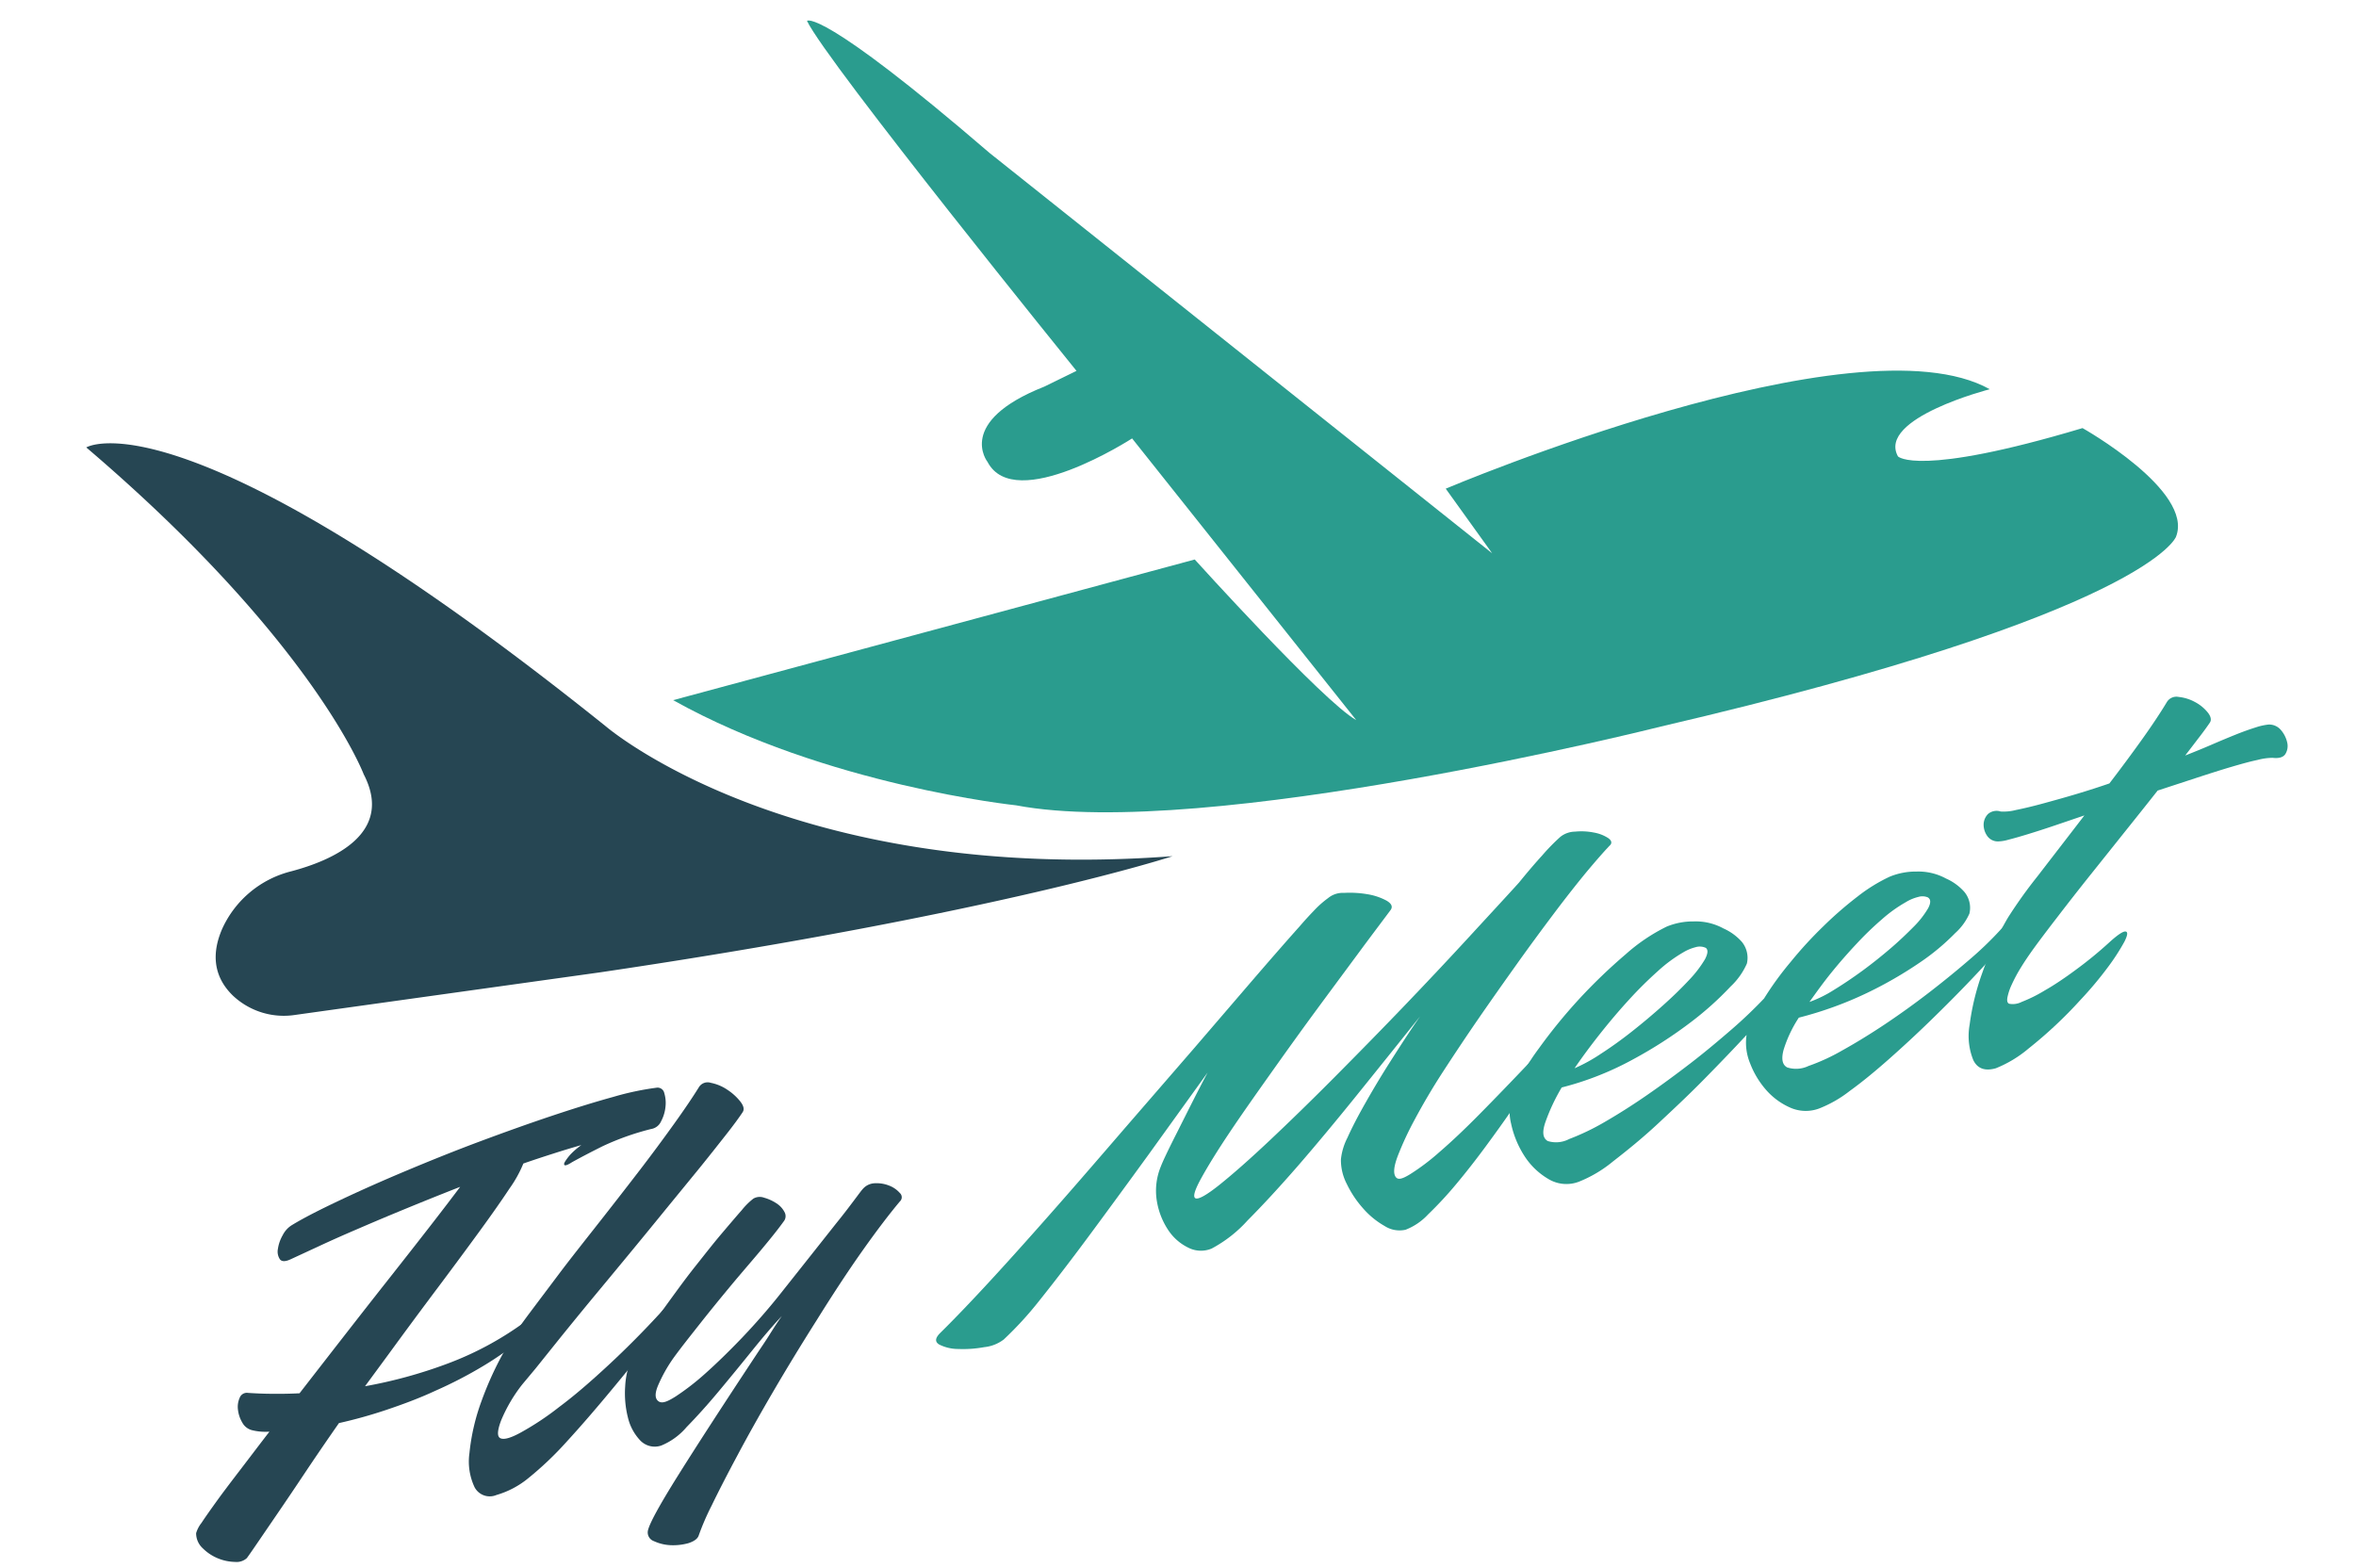 <svg id="Livello_1" data-name="Livello 1" xmlns="http://www.w3.org/2000/svg" version="1.1" viewBox="0 0 308 205"><defs><style>.cls-1{fill:#264653;}.cls-2{fill:#2a9c8e;}</style></defs><title>logotop</title><path class="cls-1" d="M153.29,111.94s-22.64,7.46-74.79,15.18l-39.89,5.57a9.71,9.71,0,0,1-8.13-2.49c-1.92-1.84-3.23-4.66-1.42-8.79a13.5,13.5,0,0,1,9-7.49c5.37-1.42,13.51-4.92,9.49-12.68,0,0-6.56-17.41-36.27-42.74,0,0,12.6-7.89,67.94,36.48C79.26,95,103.25,115.69,153.29,111.94Z"/><path class="cls-2" d="M88,91.54l68.19-18.39s16.73,18.53,21.11,21L148,57.32s-15.32,9.92-18.9,3.07c0,0-4.2-5.25,7.42-9.84l4.21-2.06S108.05,8.11,105.5,2.73c0,0,1.63-1.86,23.88,17.28l65.69,52.33L189,63.89s53.72-22.76,71.12-13c0,0-14.75,3.78-12,8.78,0,0,2.53,2.77,24.13-3.7,0,0,14.58,8.2,12.22,14.21,0,0-3.53,9.94-67.34,24.81,0,0-59.53,15-84.3,10.3C132.85,105.29,108,102.71,88,91.54Z"/><path class="cls-1" d="M33,187a2,2,0,0,1-1.32-1,4.2,4.2,0,0,1-.57-1.68,2.89,2.89,0,0,1,.22-1.56,1,1,0,0,1,1.08-.65c1,.07,2,.11,3.13.12s2.35,0,3.62-.07q2.91-3.75,5.93-7.63t5.86-7.48q2.84-3.6,5.21-6.65t4-5.23q-3.57,1.4-7,2.81t-6.27,2.64q-2.88,1.23-5.17,2.3L38,164.64c-.7.33-1.17.32-1.41,0a1.8,1.8,0,0,1-.26-1.35,5,5,0,0,1,.63-1.8,3.25,3.25,0,0,1,1.24-1.34c1.65-1,3.8-2.08,6.43-3.32s5.49-2.51,8.57-3.8,6.25-2.57,9.52-3.79,6.4-2.34,9.39-3.34,5.67-1.83,8.07-2.49a36.84,36.84,0,0,1,5.66-1.2.89.89,0,0,1,1,.7,4.47,4.47,0,0,1,.16,1.79,5.11,5.11,0,0,1-.58,1.91,1.71,1.71,0,0,1-1.3,1,34.61,34.61,0,0,0-6.34,2.25q-2.34,1.17-4,2.09c-.48.31-.79.44-.93.4s-.14-.2,0-.45a6.79,6.79,0,0,1,.76-1A10.19,10.19,0,0,1,76,149.71q-1.89.54-3.75,1.14c-1.26.4-2.53.82-3.83,1.27a16,16,0,0,1-1.82,3.28q-1.47,2.23-3.83,5.47t-5.45,7.37q-3.09,4.11-6.6,8.92l-3,4.08a61.45,61.45,0,0,0,10.63-2.9,41.76,41.76,0,0,0,10.28-5.52,5.74,5.74,0,0,1,1.72-1c.36-.08.53,0,.51.2a2.36,2.36,0,0,1-.55,1,9.93,9.93,0,0,1-1.56,1.58,41.94,41.94,0,0,1-5.59,4,55.73,55.73,0,0,1-6.24,3.23c-2.15,1-4.3,1.79-6.44,2.51a61.76,61.76,0,0,1-6.17,1.72q-2.43,3.48-4.47,6.54t-3.63,5.38l-2.61,3.82c-.68,1-1.13,1.64-1.33,1.91a2,2,0,0,1-1.55.5,6.21,6.21,0,0,1-2.19-.45,6.08,6.08,0,0,1-2-1.31,2.67,2.67,0,0,1-.89-2,3.92,3.92,0,0,1,.7-1.34c.48-.73,1.15-1.68,2-2.86s1.88-2.53,3.06-4.07,2.44-3.21,3.82-5A7.34,7.34,0,0,1,33,187Z"/><path class="cls-1" d="M97.08,145.42c-.41.62-1.1,1.58-2.1,2.85s-2.17,2.76-3.53,4.44L87,158.15q-2.39,2.94-4.85,5.92t-4.81,5.81Q75,172.72,73.16,175L70,178.94,68.28,181a20.06,20.06,0,0,0-2.76,4.69c-.52,1.36-.55,2.14-.1,2.35s1.31,0,2.7-.77a37,37,0,0,0,5-3.33c2-1.49,4.09-3.3,6.41-5.45s4.65-4.49,7-7.06a7.06,7.06,0,0,1,1.26-1.09,6,6,0,0,1,1.21-.66c.32-.11.5-.09.54.07s-.15.49-.56,1l-8.46,10.28q-3.62,4.39-6.44,7.46a43.46,43.46,0,0,1-5,4.76,11.66,11.66,0,0,1-4.18,2.21,2.24,2.24,0,0,1-2.85-1,7.86,7.86,0,0,1-.68-4.47,27.75,27.75,0,0,1,1.61-6.9,43.44,43.44,0,0,1,4.1-8.37q.67-1.08,2.43-3.42t4-5.32c1.53-2,3.18-4.08,4.94-6.32s3.47-4.44,5.13-6.6,3.17-4.21,4.54-6.12,2.45-3.51,3.25-4.8a1.34,1.34,0,0,1,1.55-.57,5.88,5.88,0,0,1,2.14.89A7.16,7.16,0,0,1,96.77,144C97.23,144.59,97.33,145.05,97.08,145.42Z"/><path class="cls-1" d="M112.82,155.42a2.16,2.16,0,0,1,1.62-.72,4.38,4.38,0,0,1,1.85.33,3.52,3.52,0,0,1,1.35.95.74.74,0,0,1,0,1.1q-2.16,2.58-4.89,6.44t-6,9.11q-3,4.74-5.66,9.29t-4.68,8.35c-1.35,2.52-2.48,4.72-3.38,6.58a32.61,32.61,0,0,0-1.69,3.91q-.21.63-1.35,1a7.48,7.48,0,0,1-2.36.26,5.81,5.81,0,0,1-2.15-.53,1.2,1.2,0,0,1-.77-1.41q.33-1.42,3.93-7.17t10.17-15.69c.66-1,1.25-1.85,1.78-2.7s1.06-1.67,1.62-2.46c-1.14,1.21-2.44,2.73-3.9,4.54s-2.92,3.59-4.38,5.34-2.86,3.3-4.18,4.65a8.68,8.68,0,0,1-3.29,2.4,2.62,2.62,0,0,1-2.75-.65,6.56,6.56,0,0,1-1.62-3,12.93,12.93,0,0,1-.36-4.09,10.57,10.57,0,0,1,1-4,28,28,0,0,1,1.91-3.11c.89-1.29,1.86-2.67,2.93-4.14s2.18-3,3.36-4.48,2.28-2.9,3.34-4.15,1.95-2.3,2.7-3.15a8.91,8.91,0,0,1,1.52-1.51,1.65,1.65,0,0,1,1.4-.12,5.71,5.71,0,0,1,1.59.72,3,3,0,0,1,1.08,1.16,1.09,1.09,0,0,1-.12,1.24c-.76,1.06-1.78,2.32-3,3.78s-2.57,3-3.93,4.64-2.7,3.28-4,4.93S89,176.22,88,177.61a19.48,19.48,0,0,0-2,3.6c-.41,1-.38,1.67.09,2s1.16.05,2.25-.64a32.54,32.54,0,0,0,3.87-3q2.24-2,4.8-4.67c1.71-1.8,3.34-3.65,4.87-5.57l4.1-5.17,3.34-4.22c1-1.23,1.75-2.23,2.33-3S112.61,155.64,112.82,155.42Z"/><path class="cls-2" d="M131.22,175.13a5.06,5.06,0,0,1-2.55,1,15.34,15.34,0,0,1-3.4.24,5.53,5.53,0,0,1-2.5-.59c-.57-.35-.52-.85.15-1.51q2.89-2.85,6.84-7.15c2.64-2.87,5.43-6,8.36-9.33s5.93-6.81,9-10.37L156,137.17l7.87-9.16q3.62-4.2,6-6.86c.67-.78,1.32-1.49,1.94-2.13a12.75,12.75,0,0,1,1.81-1.6,3,3,0,0,1,2.07-.68,13.56,13.56,0,0,1,3.05.17,7.93,7.93,0,0,1,2.52.84c.66.39.84.79.54,1.22-1,1.35-2.4,3.19-4.12,5.52s-3.6,4.86-5.61,7.59-4,5.51-6,8.33-3.82,5.4-5.39,7.75-2.77,4.3-3.63,5.86-1.13,2.44-.78,2.64,1.4-.35,3.16-1.76,3.94-3.33,6.52-5.76,5.42-5.19,8.51-8.3,6.14-6.22,9.15-9.36,5.83-6.14,8.46-9,4.81-5.21,6.51-7.09q1.62-2,3.05-3.57A26.24,26.24,0,0,1,204,109.4a3.16,3.16,0,0,1,1.91-.67,8.38,8.38,0,0,1,2.46.12,5,5,0,0,1,1.88.73c.47.34.52.68.16,1q-1.09,1.14-3,3.42c-1.25,1.52-2.65,3.29-4.17,5.31s-3.15,4.22-4.84,6.59-3.38,4.76-5.05,7.18-3.23,4.77-4.68,7-2.69,4.36-3.7,6.25a41.38,41.38,0,0,0-2.25,4.83c-.5,1.33-.59,2.22-.28,2.69s.88.29,1.89-.32a29.09,29.09,0,0,0,3.84-2.9q2.33-2,5.29-5t6.3-6.52a11.38,11.38,0,0,1,1.68-1.59,2.48,2.48,0,0,1,1-.51c.22,0,.32.1.28.37a2.67,2.67,0,0,1-.51,1c-.31.39-.85,1.18-1.63,2.37s-1.72,2.58-2.8,4.16-2.28,3.25-3.57,5-2.59,3.41-3.87,4.94a48.58,48.58,0,0,1-3.65,3.93,7.9,7.9,0,0,1-2.94,2,3.59,3.59,0,0,1-2.74-.49,10.78,10.78,0,0,1-2.82-2.31,13.73,13.73,0,0,1-2.13-3.2,6.76,6.76,0,0,1-.76-3.21,8,8,0,0,1,.85-2.82c.55-1.23,1.3-2.69,2.24-4.35s2-3.47,3.25-5.43,2.55-4,4-6.08q-4.14,5.18-8.25,10.28t-7.73,9.28c-2.43,2.79-4.61,5.15-6.56,7.11a17.16,17.16,0,0,1-4.7,3.68,3.62,3.62,0,0,1-3-.09,6.59,6.59,0,0,1-2.66-2.3,9.67,9.67,0,0,1-1.5-3.79,8.29,8.29,0,0,1,.52-4.56c.19-.52.84-1.92,2-4.21s2.49-5,4.11-8.06l-7.76,10.78q-4,5.51-7.58,10.35T135.91,170A45.88,45.88,0,0,1,131.22,175.13Z"/><path class="cls-2" d="M254.4,114.86a6.91,6.91,0,0,1,2.41,1.76,3.26,3.26,0,0,1,.65,2.83A7.58,7.58,0,0,1,255.6,122a29.64,29.64,0,0,1-4.57,3.81,52.63,52.63,0,0,1-6.93,4,47.91,47.91,0,0,1-8.94,3.24,16.5,16.5,0,0,0-2,4.24c-.31,1.19-.15,1.94.49,2.27a3.76,3.76,0,0,0,2.77-.19,26,26,0,0,0,4.48-2.07q2.56-1.42,5.48-3.36c1.93-1.29,3.84-2.66,5.71-4.1s3.64-2.88,5.29-4.3a45.43,45.43,0,0,0,4.1-3.93c1.24-1.33,2.14-2,2.69-2.13s.47.39-.24,1.43a24.91,24.91,0,0,1-2.22,2.79c-1.14,1.3-2.49,2.77-4.07,4.43s-3.31,3.4-5.18,5.22-3.72,3.53-5.53,5.13-3.51,3-5.12,4.16a15.87,15.87,0,0,1-4,2.29,5,5,0,0,1-3.76-.11,9,9,0,0,1-3.15-2.3,11.48,11.48,0,0,1-2.11-3.5,7,7,0,0,1-.46-3.71c-1.6,1.73-3.43,3.63-5.48,5.72s-4.09,4-6.13,5.9-4,3.48-5.83,4.9a16.75,16.75,0,0,1-4.48,2.67,4.56,4.56,0,0,1-4-.36,9.33,9.33,0,0,1-3.12-3,12.68,12.68,0,0,1-1.74-4.21,6.74,6.74,0,0,1,.23-4,28.86,28.86,0,0,1,3.39-5.85,69.51,69.51,0,0,1,5.34-6.54,71.22,71.22,0,0,1,6-5.76,23.66,23.66,0,0,1,5.37-3.63,9,9,0,0,1,3.54-.68,7.56,7.56,0,0,1,3.89.92,7,7,0,0,1,2.41,1.76,3.3,3.3,0,0,1,.65,2.83,9.17,9.17,0,0,1-2.13,3,41.41,41.41,0,0,1-5.18,4.65,57.5,57.5,0,0,1-7.58,4.88,39.77,39.77,0,0,1-9.32,3.67A25.32,25.32,0,0,0,202,146.8c-.41,1.26-.3,2,.33,2.38a3.67,3.67,0,0,0,2.81-.26,31.29,31.29,0,0,0,4.56-2.18c1.73-1,3.58-2.16,5.55-3.52s3.9-2.78,5.82-4.26,3.72-3,5.36-4.42,3.05-2.8,4.19-4a41.4,41.4,0,0,1,3.46-4.76q2-2.46,4.26-4.65a48.94,48.94,0,0,1,4.48-3.9,21.7,21.7,0,0,1,4.2-2.6,8.93,8.93,0,0,1,3.53-.68A7.54,7.54,0,0,1,254.4,114.86ZM223,123.93a1.85,1.85,0,0,0-1.34-.09,5.9,5.9,0,0,0-1.62.68,19.09,19.09,0,0,0-3.29,2.43,51.8,51.8,0,0,0-3.74,3.7q-1.9,2.07-3.78,4.44t-3.39,4.58a21.54,21.54,0,0,0,3.45-1.9q2-1.29,4.09-2.94t4.05-3.41c1.31-1.17,2.44-2.28,3.4-3.31a15.1,15.1,0,0,0,2.06-2.69C223.28,124.67,223.32,124.17,223,123.93Zm29.1-6.57a1.83,1.83,0,0,0-1.33-.09,5.66,5.66,0,0,0-1.62.68,18.2,18.2,0,0,0-3.1,2.22,41,41,0,0,0-3.32,3.2c-1.11,1.18-2.21,2.43-3.28,3.75s-2,2.62-2.9,3.88a16,16,0,0,0,3.22-1.59q1.83-1.12,3.74-2.52c1.27-.93,2.49-1.91,3.67-2.92s2.2-2,3.06-2.87a12,12,0,0,0,1.83-2.36Q252.6,117.72,252.07,117.36Z"/><path class="cls-2" d="M261.55,106.1a6.38,6.38,0,0,0,2-.2c1-.2,2.22-.49,3.61-.87s2.84-.78,4.37-1.24,2.93-.91,4.23-1.36q2.3-3,4.27-5.76t3.25-4.89a1.46,1.46,0,0,1,1.54-.66,5.62,5.62,0,0,1,2.12.66,5.36,5.36,0,0,1,1.68,1.37c.42.53.51,1,.26,1.35-.36.53-.8,1.14-1.34,1.84s-1.16,1.52-1.87,2.44c1.19-.47,2.35-.94,3.48-1.43s2.19-.93,3.16-1.32,1.83-.69,2.56-.92a8,8,0,0,1,1.68-.38,2,2,0,0,1,1.63.71,3.75,3.75,0,0,1,.82,1.61,2,2,0,0,1-.23,1.53c-.28.43-.84.6-1.68.5a7.85,7.85,0,0,0-1.93.27c-1,.21-2.12.52-3.48.92s-2.85.88-4.48,1.41l-5.13,1.68c-1.38,1.75-2.85,3.59-4.41,5.54l-4.53,5.67q-2.19,2.75-4.06,5.19c-1.25,1.62-2.3,3-3.17,4.2-.66.91-1.24,1.77-1.74,2.59a19.8,19.8,0,0,0-1.18,2.21,7.35,7.35,0,0,0-.55,1.65c-.08.45,0,.72.22.82a2.54,2.54,0,0,0,1.65-.24,19,19,0,0,0,3-1.49q1.76-1,3.94-2.61a52.51,52.51,0,0,0,4.53-3.7c1.1-1,1.81-1.46,2.12-1.4s.25.5-.16,1.32a28.18,28.18,0,0,1-2.11,3.27,48.17,48.17,0,0,1-3.66,4.37,56.93,56.93,0,0,1-6.77,6.34,15.58,15.58,0,0,1-4.28,2.58c-1.41.4-2.4.05-2.94-1.07a8.35,8.35,0,0,1-.48-4.62,32.17,32.17,0,0,1,1.62-6.69,41.34,41.34,0,0,1,3.38-7.3,61.18,61.18,0,0,1,3.84-5.38c1.86-2.42,3.91-5.06,6.16-8l-4,1.36c-1.24.42-2.37.78-3.38,1.09s-1.85.55-2.53.72a5.29,5.29,0,0,1-1.36.23,1.69,1.69,0,0,1-1.46-.76,2.53,2.53,0,0,1-.44-1.49,2,2,0,0,1,.58-1.34A1.72,1.72,0,0,1,261.55,106.1Z"/></svg>
